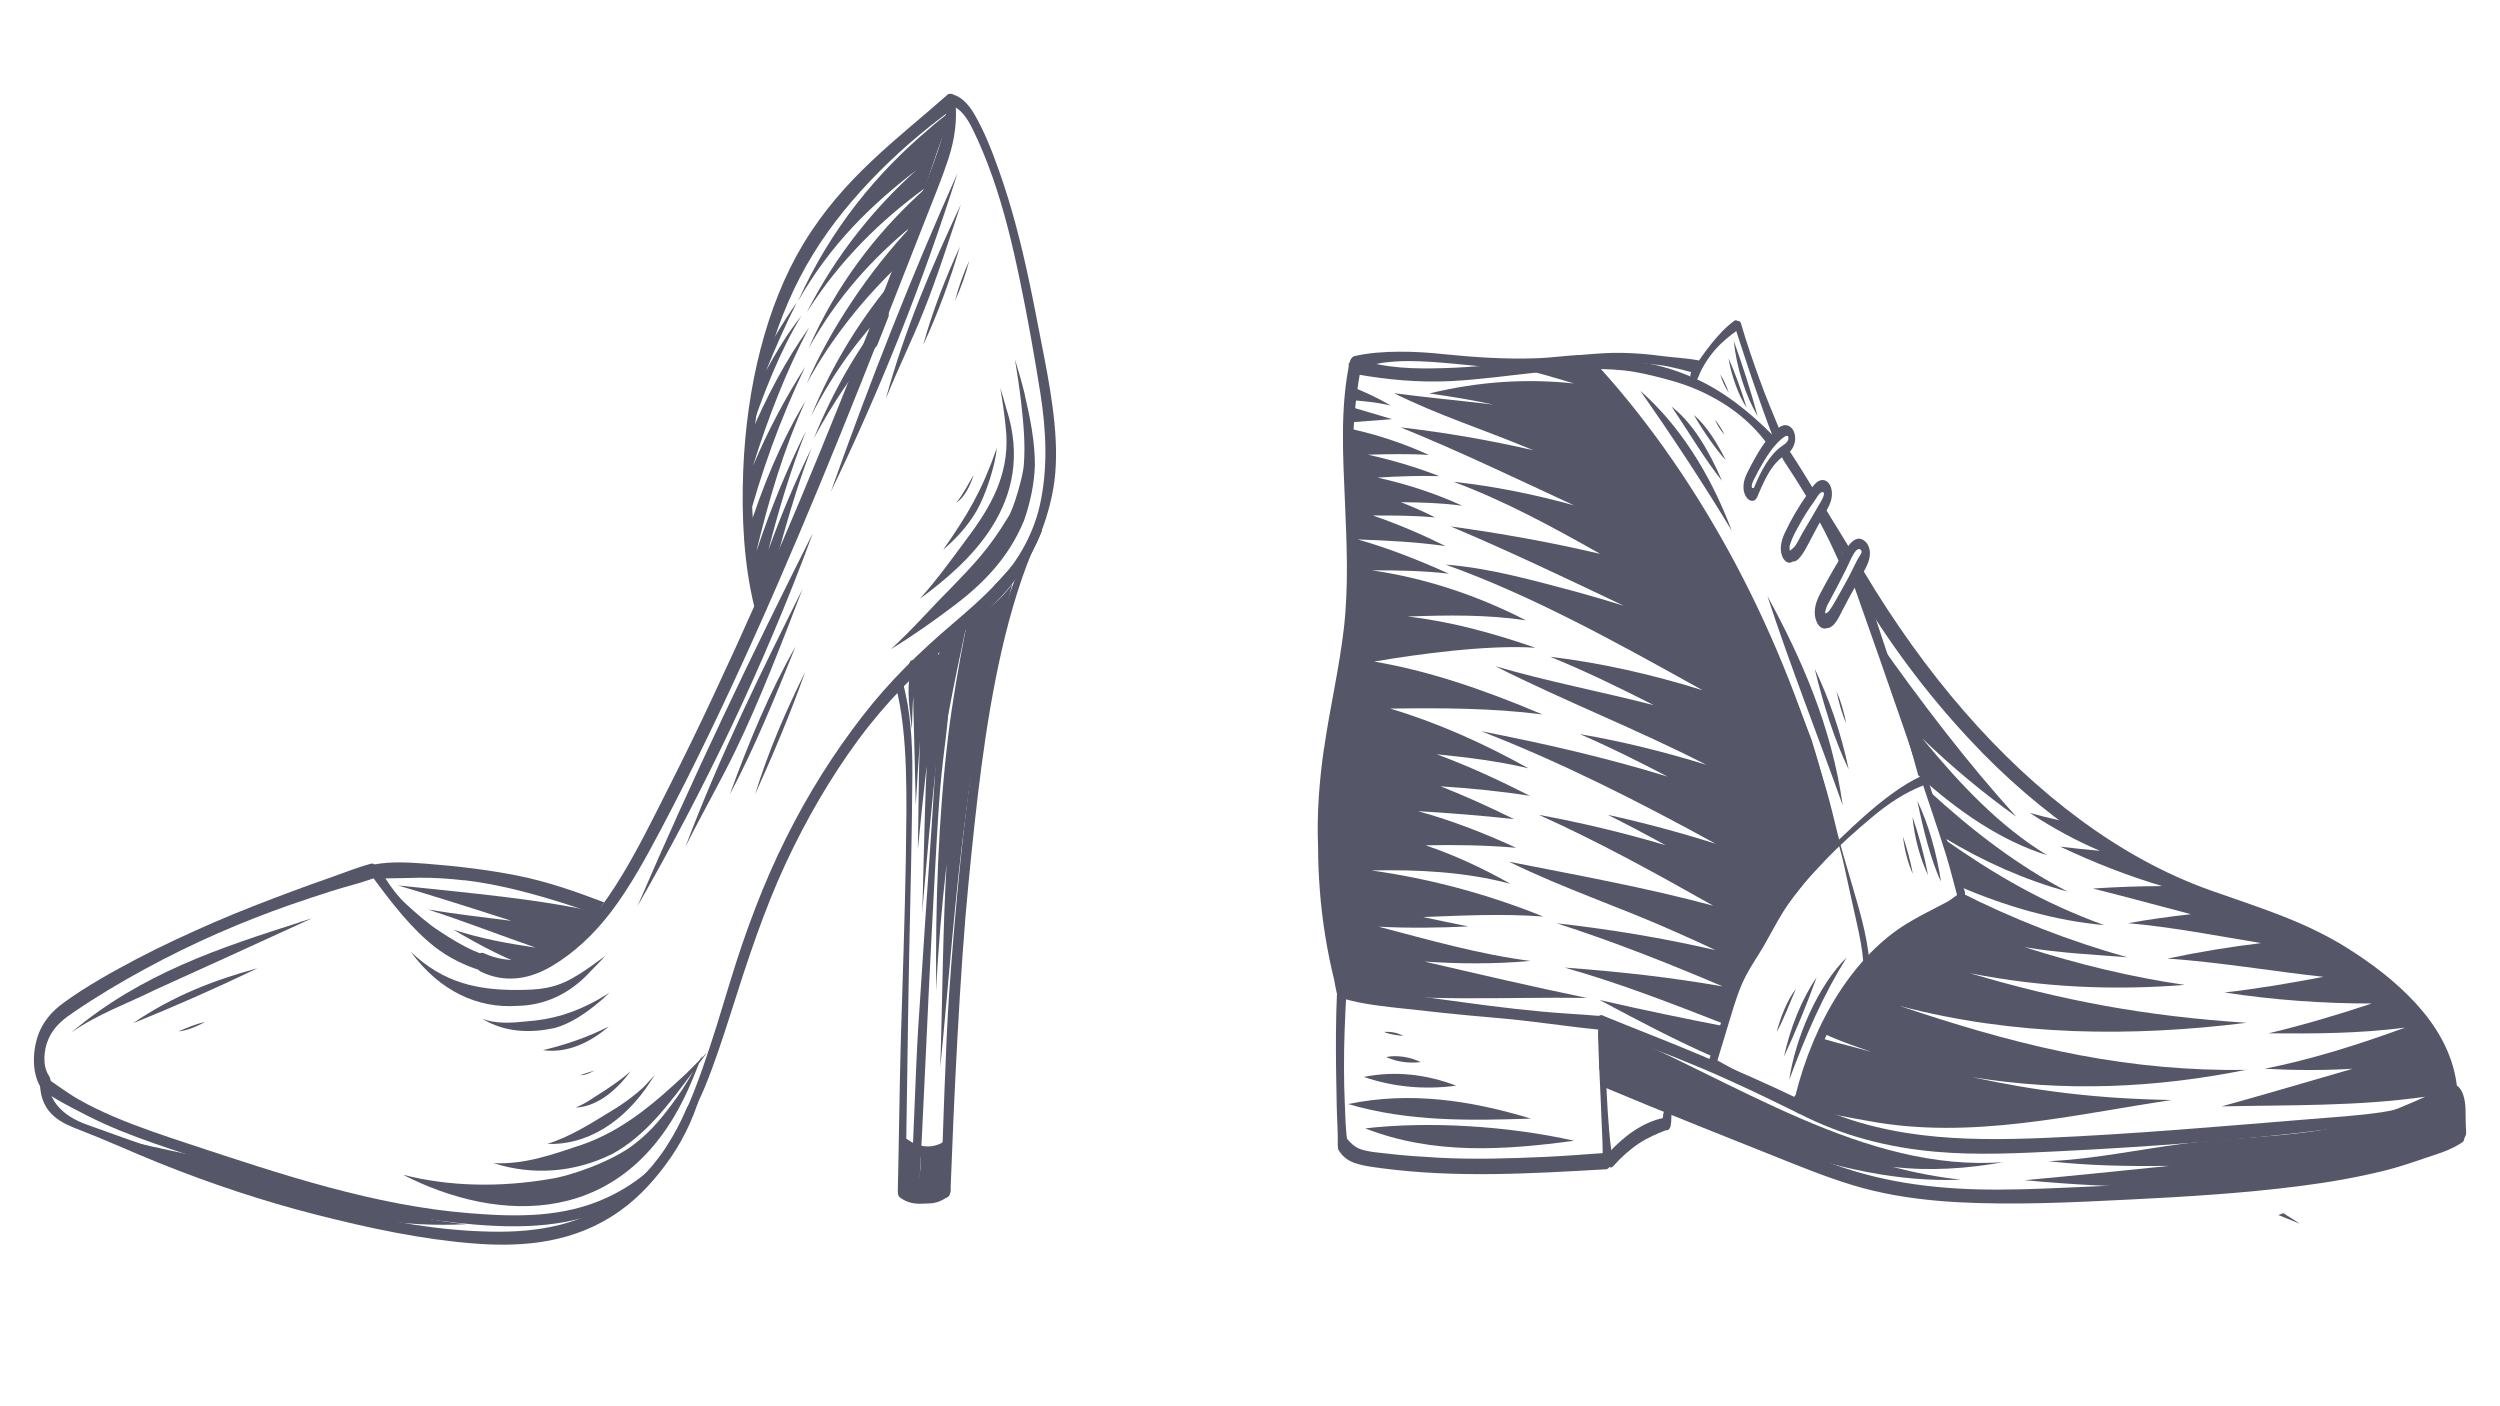 <?xml version="1.0" encoding="UTF-8"?>
<svg xmlns="http://www.w3.org/2000/svg" version="1.1" viewBox="0 0 1920 1080">
  <defs>
    <style>
      .cls-1 {
        fill: #555769;
      }
    </style>
  </defs>
  <!-- Generator: Adobe Illustrator 28.7.2, SVG Export Plug-In . SVG Version: 1.2.0 Build 154)  -->
  <g>
    <g id="Capa_1">
      <g>
        <path class="cls-1" d="M733.6,75.9c-.7-5.9-7.6-4.7-7.1,1.4,1.1,14-2.5,27.4-6.6,39.7-4.4,13-9.5,25.4-14.4,38-10,25.8-19.8,51.7-29.9,77.5-20.1,51.2-40.4,102.1-61.5,152.4-21,50.2-42.9,99.7-65.7,148.3-11.4,24.4-23.1,48.5-35.2,72.3-11.3,22.4-22.5,45.2-35.1,66.1-13.5,22.3-29.1,43.9-47.9,55.7-17.8,11.1-40,13.4-58.5,4.8-6-2.8-8.5,11.1-2.5,14.1,18,8.8,36.7,6.3,54.2-4,17.2-10.1,32.8-24.5,46.6-42.8,14.1-18.7,26.1-40.7,37.8-62.8,12.6-23.8,24.8-48.1,36.7-72.7,47.9-99.2,90.8-203.6,132.3-308.9,11.6-29.4,23.2-58.9,34.7-88.4,5.7-14.6,11.8-29.2,16.8-44.4,4.8-14.7,7.2-29.9,5.2-46.2"/>
        <path class="cls-1" d="M727.5,72.9c-38.8,34.3-79.9,63.6-110.6,114.5-28.7,47.6-43.6,110.3-46.1,173.9-1.4,35.5.4,71.9,8.7,105.4,2.1,8.4,11.1,5.1,9.1-3.6-6.6-29-11.3-59.1-11.5-89.8-.3-30.9,3.6-61.5,10.9-90.3,7.3-28.6,18-55.6,31.2-78.9,14-24.8,30.8-45.7,48.4-64.4,20.1-21.3,41.8-39.8,64-56,4.8-3.5.5-14.8-4.1-10.8"/>
        <path class="cls-1" d="M356.5,676c22.9,2.7,45.4,8.3,67.9,15.1,11.3,3.4,22.7,7.1,33.8,11.6,0,0,0-.2.1-.3,1.5-3,3.2-5.6,4.9-8.2l.8-1.2c-22.3-8.5-44.5-16.2-67.4-20.7-23.1-4.5-46.3-7.2-69.6-9-13.2-1-26.5-1.8-39.6.6-3.3.6-3.4,6.8-1.3,9.6,14.8,20.1,30.1,39.9,47.8,53.7,8.8,6.9,18.4,11.9,28,15.6,9.4,3.6,19.2,6.2,28.9,3.9,1.7-.4,1.9-4.2.3-5.1-8.9-4.8-18.3-7.4-27.4-11.5-9.1-4-17.7-9.4-26.4-15.1-8.7-5.7-16.8-12.8-24.9-20.2-6.1-5.5-11.5-12.5-16.4-20.2,8.7,0,17.5-.4,26.2-.5,11.5-.1,22.9.7,34.3,2"/>
        <path class="cls-1" d="M284.9,663.3c-10.1,2.7-20.1,6.8-30.1,10.3-10.2,3.5-20.4,7.2-30.6,11-20,7.5-39.9,15.1-59.7,23.7-19.9,8.7-39.8,17.8-59.4,28.1-18.9,10-38,20.5-56.1,33.6-8.6,6.2-17.1,14.9-20.9,28.7-3.4,12.3-2.9,26.8,3.4,36.8,3.8,6.1,10-3.4,6.1-9.3-5.1-7.5-4.1-19.8-.4-28.2,4.5-10.4,12.7-16.1,19.9-21,17.8-12.1,36-22.9,54.4-32.9,36.4-19.8,73.7-36,111.4-49.2,10.6-3.7,21.3-7.2,31.9-10.6,10.6-3.4,21.5-5.9,32-9.7,4.9-1.7,2.8-12.6-1.9-11.3"/>
        <path class="cls-1" d="M797.3,405.7c-8.4,16.4-19.8,29-30.8,40.9-11.3,12.3-23.5,22.7-35.6,33.1-24.4,20.8-47.7,43.3-69,70.9-21.6,28-41.3,59-58.4,93.4-17,34.1-31,71.2-42.8,110.1-6.8,22.3-13.4,44.6-21.1,66.3-7.5,21.3-16.1,42.7-27.4,59.8-1.5,2.2.8,5.7,2.3,3.5,10.3-14.7,19.3-30.9,26.9-49,7.6-18.5,13.9-38.1,20.2-57.7,12.4-39.2,25.1-77.8,41.6-113.4,16.2-34.8,34.9-66.8,55.8-95.2,21.1-28.7,44.8-52.3,69.4-73.3,13.6-11.6,27.4-22.9,40.3-36.6,12.7-13.5,22.8-30.1,31.2-49.9,1-2.2-1.4-5-2.5-2.9"/>
        <path class="cls-1" d="M808.4,312.6c-2.2-16.7-5.4-33.1-8.6-49.4-3-15.1-5.8-30.3-9-45.3-6.3-30-13.8-59.5-23.7-87.2-5.3-15-11.3-30.2-18.8-43-4.8-8.3-11.4-14.8-18.4-15.4.1.9.3,1.8.4,2.8.2,2.1.4,4.3.5,6.5,6.5.9,12.3,9.6,16.1,17.4,5.7,11.5,10.7,23.8,15.2,36.5,9,25.5,15.6,52.8,21.3,80.4,5.9,28.4,11,57.2,15.6,86.1,4.5,28.7,5.9,57.7-.4,86-2.9,12.8-7.9,24.6-13.7,34.6-6.3,10.8-12.7,18.9-20.7,26.5-2.1,1.9-1.3,7.4,1.1,6,16.1-9.3,29.2-30.7,36.9-53.7,4-11.9,7-24.2,8.2-37.5,1.5-17.1.2-34.4-2-51.2"/>
        <path class="cls-1" d="M795.1,409.8c-11.8,23.3-21.4,48.3-28.8,75.6-7.5,27.5-13,56-17.3,84.9-9.5,63.6-15.5,128.5-20.1,193.3-2.7,38.5-4.8,112.2-6.3,150.8-.3,7.2,7.1,7.2,7.4,0,2.5-67.3,7.2-169.3,13.8-236,5.9-60,12.3-120.5,25.3-178,7-30.8,16.2-61.2,28.4-88,.9-2-1.3-4.7-2.3-2.7"/>
        <path class="cls-1" d="M693,522.7c-1.3-4.5-6.5-1.3-5.3,3.3,5.3,20.2,7.2,42.2,8,63.9.8,22.8.3,45.8,0,68.6-.8,47.2-2.5,94.3-3.9,141.4-.8,26.6-1.6,88.2-2.3,114.8-.1,5.6,5.5,5.6,5.7,0,1.2-47.9,2-130.9,3-178.8,1-47.1,2.2-94.3,2.5-141.5.1-24.6-1.3-48.8-7.7-71.6"/>
        <path class="cls-1" d="M729.5,911.8c-1-2.7-3.1-3.4-4.8-2.1-2.4,1.7-4.9,3-7.4,4.2-2.7,1.3-5.3,2.6-8.1,2.7-5.5.2-10.9-2-16.3-3.8-2.5-.9-4.5,4.7-1.9,6.7,5.7,4.5,12,5.3,18.4,4.9,3.2-.2,6.4,0,9.5-.9,3.2-.8,6.2-2.5,9.2-4.5,1.7-1.1,2.3-4.9,1.4-7.3"/>
        <path class="cls-1" d="M721.8,513.8c-6-6.5-13.8-6.9-20.9-6.8-3.8,0-3.7,8.9,0,8.9,5.9,0,13.1,0,18,5.9,6.1,7.4,3.7,20.8,2.6,30.8-2.8,26.1-4,52.6-5.8,78.8-3.6,53.1-7.2,106.1-10.6,159.3-1.9,30.5-3.9,96-5.8,126.5-.4,6.1,5.9,5.9,6.3-.1,3.4-56.8,7.1-148.5,10.2-205.4,1.5-28.1,2.9-56.2,4.7-84.2.9-14.5,2-28.8,3.7-43.1,1.6-13.2,3.4-26.5,4.3-39.8.9-11.5-.3-23.5-6.9-30.6"/>
        <path class="cls-1" d="M726.3,875.9c-1.4.5-2.7,1.8-4.1,2.4-1.4.7-2.8,1.1-4.3,1.5-2.6.7-5.4.8-8,.5-2.7-.3-5.3-1-7.9-2.2-2.8-1.2-5.3-3.7-8.2-4.5-2.3-.6-3.7,3.2-2.2,5.9,2,3.7,5.5,5.4,8.4,6.8,3.1,1.5,6.4,2.3,9.6,2.7,3.2.3,6.3,0,9.5-.7,1.5-.4,3-.9,4.5-1.5,1.6-.6,3.4-1.1,4.9-2.5,2.8-2.7,1.1-9.6-2.2-8.4"/>
        <path class="cls-1" d="M701.9,904.4c0-.6-.2-1.1-.4-1.6,0-1.1,0-2.2,0-3.3.1-4.8.4-9.6.2-14.4,0-2.4-1.1-4.4-2.8-4.8-1.5-.3-3.1,1.2-3.5,3.5-.6,4-1,8-1.4,12.1-.4,4.1-.8,8.1-1.2,12.2-.2,2.6-.6,5.3,0,7.9,1.1,4,4.1,5.6,6.6,3.7,3.5-2.7,2.7-10.6,2.3-15.3"/>
        <path class="cls-1" d="M724.6,885.3c-1.4-2.8-3.6-3.5-5.7-2.9-1.1.3-2.2,1-3.3,1.6-.8.4-1.7.9-2.5,1.3-.4-2.1-1.8-3.6-3.2-3.3-1.5.3-2.4,2.1-2.6,4.5,0,1.2-.3,3.2-.3,4.7,0,.8,0,1.7-.1,2.5,0,.4,0,.7,0,1.1,0,0,0,.7,0,1,0,.2,0,.6,0,.7,0,.5,0,.9-.1,1.4,0,.7-.2,1.5-.3,2.2-.2,1.6-.4,3.3-.7,4.9-.2,1.4-.5,2.9-.7,4.3-.3,1.7-.7,3.4-.7,5.2,0,2.7.7,5,2.1,6.7,1.6,1.9,3.5,1.7,5.4,1,2.1-.8,4.2-1.5,6.3-2.3,2.5-.9,5.2-1.7,6.5-5.5.7-2,.7-4.2.8-6.4,0-1.8.1-3.5.2-5.2.1-3.4.2-6.8.3-10.2,0-2.6,0-4.9-1.2-7.1"/>
        <path class="cls-1" d="M538.8,834.3c-2.7,4.6-5.7,8.8-8.7,12.9-.8,1.1-1.6,2.1-2.4,3.2-3.1,7.4-6.5,14.5-10.3,21.1-10.3,18-22.3,31.8-36,43.2-31.6,26.6-69.1,31.9-104.5,31.2-79-1.6-157.3-27.2-233.9-55.1-21.8-7.9-43.7-15.2-65.4-23.2-9.3-3.4-18.9-5.9-27.4-12.6-6.3-4.9-12.3-12.3-13.3-23.7-.5-5.5-6.3-4.2-6.2,1.2.6,23.9,17.9,30.4,30.2,35.2,20.3,7.8,40.3,17,60.6,25.2,40,16.1,80.6,29.6,121.4,40,40.5,10.3,81.3,19.1,122.3,22.2,37.4,2.8,76.6-.6,111-25.2,14.5-10.3,27.6-24.4,39.2-41.3,10.6-15.4,19.8-35.1,24.7-56.4-.4.7-.8,1.4-1.2,2.1"/>
        <path class="cls-1" d="M498.6,903.3c1.1-2.5,2.2-5,3.3-7.5-11,10.3-23.2,18.1-35.4,23.8-33.7,15.8-70.3,15-105.2,12.2-73.4-5.7-145.6-29.9-217.2-53.6-19-6.3-38-12.6-56.7-20.6-9.1-3.9-18.2-8.2-27.1-13.3-8.9-5.1-17.4-11.6-26-17.4.1,1.2.2,2.5.3,3.7.2,2.6.1,5.2,0,7.9,6.4,4.6,13,8.2,19.8,11.8,8.2,4.3,16.4,8.6,24.8,12.4,17.1,7.8,34.5,13.9,51.9,19.8,36.6,12.3,73.2,24.4,110.1,34.7,36.4,10.1,73.2,18.1,110.1,22,36.1,3.8,73.2,5.1,108.6-7.7,12.6-4.5,24.7-11.5,35.9-21,1-2.4,1.9-4.8,2.9-7.2"/>
        <path class="cls-1" d="M742.3,480.2c-5.9,4.2-12,8-18.3,10.9-1.1,4.2-2.1,8.2-3,11.9-.4-1-1-1.8-1.7-2.3-.1-.2-.2-.4-.4-.6-2.5-1.8-6.4.3-8.5,4-2.5-1.7-6,0-7.1,7.8,0,.5-.2.9-.2,1.4-1.2-1.2-3.2-.5-3.7,2.8-3.6,14.1-.4,29.5.9,43.9.4-9.8.5-17.7,1.1-25.4,0,5.9.1,11.8.3,17.7.7,22,1,44.1,1.6,66.1,1-16.6,2-33.4,3.2-49.4-1.1,27.8-1,55.7-1.6,83.5,1.9-19.8,4.2-42.2,6.8-64.4-2.2,48-2.7,101.5-3.6,113.8,3.7-40.9,7-81.8,11.8-122.8-.8,12.5-1.5,24.6-2,36,5.6-45.9,14.8-90.4,24.3-134.7"/>
        <path class="cls-1" d="M757.3,468.8c-4.9,3.9-9.9,7.7-15,11.4-5.9,29.7-11.2,61-14.1,84.9-7.5,62.9-9.9,127.7-9.2,196,1.4-32.1,4.3-65,8-97.6-3,50.8-3.1,102.6-4.9,156.4,7-70.3,11-130.6,20.3-199.7,7.4-59.2,23.8-131.1,35.2-172.1-5.6,8.2-12.7,14.8-20.3,20.8"/>
        <path class="cls-1" d="M684.3,224.5c1.3-4,2.7-8.1,4-12.1-25.6,29.9-48.4,65.5-65.4,107.2,17.2-34,37.2-60.3,59.3-83.6.1-3.7.8-7.6,2.1-11.5"/>
        <path class="cls-1" d="M682.3,237.8c-22.4,28-41.9,61-57.2,98.7,14.2-26.5,31.9-52.9,47.8-70.3.2-.3.5-.5.7-.8,3.1-7.6,6-15.2,9-22.8-.2-1.6-.3-3.2-.3-4.8"/>
        <path class="cls-1" d="M703.7,130.7c-31.8,28.6-61.5,64.6-84.1,109.2,25.5-40.4,57-70.7,90.7-95.4,6.7-20.2,13.5-40.3,20.9-59.9-6.4,4.9-12.8,10-18.5,15.1-38.8,32.8-74.7,75.6-99.9,131.8,25.1-44.3,57-74.7,90.9-100.8"/>
        <path class="cls-1" d="M710.1,145.3c-1.5,1.4-3,2.7-4.5,4.1-32.9,30.5-63.2,69.1-84.7,118.3,22.7-40.6,49.1-69,79.4-94.2-32.8,34.6-62.9,79.7-80.8,121.1,19.7-36.2,45.4-67.2,72.3-92.7,6.1-18.7,12.1-37.7,18.3-56.6"/>
        <path class="cls-1" d="M590.1,422.5c8-31.3,17.2-61.8,28.9-91.5-14.6,29.1-27.5,60.4-38.3,93.2,9.8-40.6,21-78.7,37.9-116.2-18.7,30.9-33.3,66-45,103.5,0,1,.1,2.1.2,3.1,1.7,16,3.8,31.9,6.2,47.7,1.3,5.3,2.6,10.7,3.8,16.1,11.4-44.2,23.2-92.1,39.5-134.3-12.4,25.1-23.4,51.4-33.2,78.4"/>
        <path class="cls-1" d="M577.3,314.2c-.9,7.1-1.7,14.2-2.3,21.3,11.4-33.5,24-65.9,40.5-93-9.9,12.5-18.9,26.9-27.2,42.4,7.3-18.2,15.2-35.9,23.7-52.7-11.5,16.4-22,34.2-31.3,53.3-.9,9.5-2.1,19.1-3.3,28.7"/>
        <path class="cls-1" d="M621.2,251.8c-18,25.3-33.4,54.3-46.3,85.5-1.5,16.4-2.5,32.8-2.9,49.3.4,6.3.8,12.6,1.2,18.9,11.1-42.4,26-83.8,45.2-123.8-15.4,24-28.8,49.5-40.1,76.1,11.7-37.6,25.9-73.5,42.9-105.9"/>
        <path class="cls-1" d="M465.8,702.3c-49.4-12-106-16.4-160.2-22.3,29.1,8.6,58.1,17.8,87.1,27.2-20.8-2.6-42.2-5.1-64-8.7,27.7,9,55.2,19.7,82.8,29.3-21.6-3.3-41.2-6.6-63.2-13.8,20.6,12.3,41.8,23.4,63.5,30.7,16-13,32.5-24,48.5-36.1,1.8-2.1,3.6-4.2,5.4-6.4"/>
        <path class="cls-1" d="M214.6,903.4c-37-10.8-74.4-17.3-111.6-26-4-.9-10.2-2.9-12.7-3.6,3,1.5,6.1,2.9,9.2,4.2,37.3,15,75.3,25.7,112.9,38.6,47.5,18.2,96.6,26.1,145.6,23.6-48.2-4.8-94.6-21.4-143.4-36.9"/>
        <path class="cls-1" d="M543.7,807.7c-1.7,1.8-3.5,3.5-5.3,5.3.3-.8.6-1.6.9-2.4-.6,1.1-1.2,2.2-1.8,3.3-3.4,3.5-6.8,7-10.2,10.3-27.3,25.6-50.2,44.4-80.5,55-23.5,7.9-44.1,15.2-67.7,14.1,29.9,9.6,62.1,7.4,91.2-7.1,25.3-13.8,42.8-37.3,62.2-63.4-3.9,6.7-7.9,13.3-12.2,19.4-11.2,15.5-19.6,26.1-33.4,36.7-16.4,12.8-48.2,24.2-64.8,26.6-37.3,6.3-76.1,6.1-112.6-3.3,72.6,37.3,172.6,43.2,220.8-69.6,2.2-5.1,4.4-10.5,6.5-15.8,2.3-3,4.6-6.1,6.8-9.2"/>
        <path class="cls-1" d="M496.6,832.5c-7.7,8.5-24.3,19.3-26.7,20.5-15.6,9.5-31.6,19.9-49.6,25.5,29.4,1.3,58.8-16,79.5-48.2,1.1-1.6,2.2-3.4,3.2-4.9-2.1,2.4-4.2,4.8-6.4,7"/>
        <path class="cls-1" d="M482.3,824.5c-6.9,5.9-16.6,12.2-20.5,14.7-6,3.6-11.1,7.9-19.7,11.4,15.5-.6,29.9-11.7,41.5-26.9.3-.4.5-.7.8-1-.7.6-1.4,1.2-2.1,1.8"/>
        <path class="cls-1" d="M787.1,303.2c-2.2-9.1-5-18.6-7.6-27.2,1.8,11.1,3.5,22.3,4.8,33.6,1.6,14.8,3.3,30.4,2,47.6-.5,8-7.9,34.2-12.1,40-14.8,24.6-26.9,36.9-44.8,55.4-15.1,15.1-29.6,31.9-45.2,45.9,16.9-10.2,33.2-21.8,49.6-34.2,20.1-15.4,40.3-34.7,52.6-64.4,4.6-13.1,7.9-27.6,8.4-42.5,0-18.6-3.7-36.8-7.8-54.2"/>
        <path class="cls-1" d="M772.9,314c-1.4-5.3-3.1-11.2-4.7-16,1.7,9.9,3.2,20,4.2,30.2,3.6,32.2-8.8,56.5-26,80.3-13,17.6-26.1,36-39.9,51.3,36.2-26.6,90-73.2,66.4-145.9"/>
        <path class="cls-1" d="M724.5,422.1c9.3-8.1,18.3-17.4,25.5-29.7,7.3-12.7,14.5-35.7,15.6-48.4-11.8,33.6-22.2,50.8-41.1,78"/>
        <path class="cls-1" d="M734.5,386c6.1-3.9,10.7-12.9,13.3-21.4-4.2,7.4-8.3,15.2-13.3,21.4"/>
        <path class="cls-1" d="M638.1,377.6c37.2-76.7,70.3-159.3,97.3-244.7-35.3,78.9-67.5,160.7-97.3,244.7"/>
        <path class="cls-1" d="M680.2,306.6c9.1-22.8,19.8-44.2,28.9-67,10.4-25.8,20.7-58.1,28.8-82.5-22.1,47.1-43.1,95.9-57.7,149.6"/>
        <path class="cls-1" d="M709,264.9c11-23.4,20.8-50,28.2-75.5-10.9,23.8-20.8,48.7-28.2,75.5"/>
        <path class="cls-1" d="M733.4,231.1c4.4-9.6,8.2-20.2,11-30.9-4.4,9.6-8.2,20-11,30.9"/>
        <path class="cls-1" d="M489.6,695.9c50.7-88.5,97.3-184.6,134.7-286.5-46.6,92.6-92.4,188-134.7,286.5"/>
        <path class="cls-1" d="M526.4,650.4c12.3-24.8,27.4-50.9,38.5-74.1,19-39.2,35.4-82.2,51.4-123.8-31.5,63.2-63.1,126.8-89.9,197.9"/>
        <path class="cls-1" d="M560.5,610.1c18.9-35.4,35-75.2,50.5-113.6-19.8,34.7-35.9,73.4-50.5,113.6"/>
        <path class="cls-1" d="M579.9,610.1c13.6-30,27.6-63.2,38.5-94.1-14.6,29.6-28.2,60.5-38.5,94.1"/>
        <path class="cls-1" d="M442.2,749.7c-15.7,9.7-28.3,10.5-45.3,10.6-29.2,0-56-4.9-81.5-29.4,22.5,30.6,51.7,43.7,81.9,41.6,20.1-.3,39.9-8.5,56.3-26.6,3.7-3.7,8-8.2,11.3-11.8-7.6,5.6-16,11.8-22.6,15.6"/>
        <path class="cls-1" d="M459.9,767.4c-19.1,10.7-35.9,15.6-55.4,17-11.4,1.2-23.1,2.1-34-1.9,17.4,10.5,36.8,11,55.1,7.1,13.2-3.5,25.5-12.2,37.1-22.2,1.7-1.5,4-3.7,5.2-5-2.6,1.8-5.3,3.4-8,4.9"/>
        <path class="cls-1" d="M417,806.5c17.6,2.6,35.5-5.1,50.6-18.2-16.4,8.4-33.6,14.2-50.6,18.2"/>
        <path class="cls-1" d="M445.6,825.7c3.7.2,7.5-1.5,10.8-3.5-3.6,1-7.2,2.4-10.8,3.5"/>
        <path class="cls-1" d="M229.9,708.4c-59.9,19.2-121.3,39-175.2,84.6,20.5-14.4,43.1-22.2,64.6-32.9,38.5-17.4,77-35,115.4-52.6,1.6-.7,3.5-1.5,4.5-2.1-3.1,1-6.2,1.9-9.3,2.9"/>
        <path class="cls-1" d="M102.2,785.8c31.9-12.8,64.4-27.2,95.6-42.2-32.7,8.8-65.2,21.3-95.6,42.2"/>
        <path class="cls-1" d="M137,792.1c7.2-.6,14.2-3.9,20.9-7.4-7.1,1.6-14,4.5-20.9,7.4"/>
      </g>
      <g>
        <path class="cls-1" d="M1431.5,439.1c47,78.7,103.2,144,166.1,190.4,31.8,23.5,65.1,41.8,99.5,54.1,35.5,12.7,71.7,23.2,105.6,44.5,18.4,11.6,36.9,25.3,53.1,43,13.8,15.2,27.9,36.2,31.1,62.8,1.2,9.9-8.8,11.8-8.9,1.8-.5-25.7-12.6-44.4-25.9-58-14.7-15.1-31.3-26.3-48-35.2-34.3-18.3-69.8-30.7-104.7-46.3-33.5-14.9-66.6-30.5-98.5-52.2-31.3-21.4-61.3-46.9-89.3-77.2-31.7-34.1-61.2-73.1-87.1-117.2-4.2-7.2,2.7-17.9,7-10.7"/>
        <path class="cls-1" d="M1394.4,475.2c1.4,5.7,5.3,8.7,8.8,7.2.4,0,.7,0,1.1-.1,2.4-.6,4.6-2.9,6.3-5.5,1.7-2.6,3.2-5.8,4.7-8.7,1.9-3.6,3.7-7.1,5.6-10.6,3.2-5.8,6.5-11.4,9.7-17.1,2.7-4.8,6.6-11.4,5.2-18.4-1-5.1-4.8-8.3-8.2-8.3-4,0-7.3,4.2-10,8.3-7,10.6-13.5,22.2-19.7,33.9-2.9,5.5-5.3,12.1-3.6,19.3M1405.2,468.6c-1,1.4-2,2.1-3.3,2.6-.7-.8,1-5.4,1.4-6.2,2.4-4.8,5.1-9.4,7.5-14.1,2.3-4.5,4.6-9,6.9-13.5,2-4,3.7-8.3,5.9-12,1.2-2.1,4-5.5,5.8-2.7.5.8.4,1.4,0,2.2-1,2.1-2.4,3.8-3.4,5.9-2.3,4.3-4.3,8.9-6.6,13.1-2.4,4.3-4.7,8.8-7.2,13-2.3,3.9-4.4,8.2-7,11.6"/>
        <path class="cls-1" d="M1368.7,427.3c1.8,4.1,5.3,6.2,8,4,1.7.1,3.3-.7,4.7-2.2,4.1-4.3,7.2-11.1,10.3-16.9,3-5.6,5.9-11.1,9-16.5,2.8-5,6.6-10.4,6.2-17.5-.4-6.9-4.6-10.6-8.9-9.3-4.1,1.2-7.3,6.9-10.2,11-6.3,9-12.2,18.9-17.2,29.6-2.3,5.1-4.3,12-1.8,17.8M1377.7,420.3c-1,1.1-2,1.9-3,2.6,0-.2-.2-.5-.2-.6-.4-1.6,0-3.3.5-4.8,1.4-4.4,3.6-8.5,5.7-12.3,4-7.5,8.4-14.4,13.1-20.9,1.3-1.9,4.1-7.2,6.3-6.3,2.1.8-1.1,6.2-1.7,7.3-4.7,8.2-9.5,16.2-14.3,24.4-2,3.5-3.9,7.9-6.3,10.6"/>
        <path class="cls-1" d="M1339,375.6c.7,5.8,4.3,10.2,8.1,8.8.5-.2,1-.5,1.3-1,.3-.3.6-.7.9-1.2,4.2-9.8,8.7-20.4,15.1-27.2,1.5-1.6,3.1-3,4.7-4.2,1.6-1.1,3.3-2,4.9-3.3,3.1-2.7,5.6-8.2,4.4-13.8-1.1-5.4-5.3-8-8.8-7-3.7,1-7.3,4.9-10.3,8.3-6.1,7-11.1,15.8-15.8,24.9-2.3,4.5-5.1,9.7-4.4,15.9M1346.8,374.8c-.4,0-.8,0-1.2,0,0,0,0-.1-.1-.3-.2-.7-.3-.9-.1-1.7.2-1.9,1.1-3.6,1.9-5.1,2-4.1,4.2-8.1,6.5-12,3.9-6.7,8.2-12.9,13.3-17.6,1.1-1,5.6-5.2,6.3-2.5.9,3.4-3.3,5.9-4.6,6.8-9.7,6.6-16.3,19-21.8,32.3"/>
        <path class="cls-1" d="M1399,389.7c1.5.3,2.8.9,3.9,2.6.9,1.3,1.7,2.7,2.5,4.1,1.7,2.8,3.5,5.6,5.2,8.4,3.4,5.6,6.8,11.2,10.2,16.7,1,1.7,1.1,4.4,0,6.1-1.1,1.6-2.9,1.6-4,0l-10.5-16.3c-1.7-2.7-3.4-5.4-5.1-8.1l-2.6-4.1c-1.2-1.8-1.7-3.7-1.8-6.3,0-1.6,1-3.5,2.1-3.3"/>
        <path class="cls-1" d="M1397.6,395c1-1.6,3-1.8,4,0,5.6,10.1,10.6,20.9,14.6,32.6,1.4,4-2.3,7.2-4,3.5-4.6-10.4-9.4-20.5-14.6-30-1-1.8-1.2-4.4,0-6.1"/>
        <path class="cls-1" d="M1372,344c1.3.5,2.2,2.3,3.2,3.7l2.5,3.8c1.7,2.6,3.4,5.3,5.1,8,3.3,5.4,6.6,10.7,9.9,16.1,1.5,2.6-.8,6.1-2.5,3.8-3.6-4.9-7.2-9.9-10.8-14.8-1.8-2.5-3.5-4.9-5.2-7.4-.9-1.3-1.7-2.5-2.6-3.8-1-1.5-2.2-2.9-2.6-5-.5-2.6,1.2-5.1,2.9-4.4"/>
        <path class="cls-1" d="M1371.4,345.8c1.4.7,2.3,2.3,3.3,3.8.9,1.3,1.7,2.6,2.6,3.9,1.7,2.7,3.4,5.4,5,8.2,3.3,5.7,6.3,11.6,9.1,17.8,1.2,2.7-1.5,5.8-3,3.5-3.3-5.3-6.5-10.7-9.9-16-1.6-2.6-3.3-5.2-5-7.7-.8-1.2-1.6-2.5-2.4-3.7-1.1-1.6-2.1-3-2.7-5.2-.6-2.6,1.3-5.3,3-4.5"/>
        <path class="cls-1" d="M1429.5,442.5c13.7,39.9,26.8,80.2,39.7,120.7,6.4,20.1,13,40,19.2,60.2,3.2,10.3,6.4,20.5,9.6,30.7,3.3,10.2,7.2,19.7,10.7,29.7,2,5.5-3.9,10.3-5.4,4.7-2.9-10.5-5.4-21.2-8.6-31.5-3.2-10.2-6.5-20.4-9.9-30.4-6.7-19.8-13.2-39.8-20-59.6-13.7-39.8-27.6-79.4-41.6-119-2.2-6.2,4.1-11.7,6.3-5.4"/>
        <path class="cls-1" d="M1378.5,842.9c14.8-60.5,46.6-109.5,86-133.6,6.8-4.1,13.7-7.7,20.6-11.3,3.3-1.8,6.7-3.5,10-5.2,3.7-1.9,6.8-5.1,10.5-7,4.1-2.2,5.9,7.9,1.7,10-2.8,1.4-5.6,1.6-8.4,2.8-3,1.2-5.9,3-8.8,4.5-5.9,3-11.7,6.2-17.5,9.6-10.3,6.2-20.3,13.2-29.6,22.3-16.9,16.6-31.1,39-42.3,64.5-6.3,14.4-11.6,29.9-15.6,46.1-1.5,6.1-8,3.6-6.5-2.6"/>
        <path class="cls-1" d="M1337.1,248.5c4.2,14.5,9.1,28.6,14.1,42.5,5,14,10.7,27.2,16.2,40.7,2.1,5.2-3.3,9.9-5.4,4.7-5.4-13.5-10.2-27.7-15.1-41.6-4.9-14-9.4-28.3-14.1-42.5-1.4-4.4,3-8.2,4.3-3.8"/>
        <path class="cls-1" d="M1298.3,287.4c.6-2.9,2.3-4.6,3.8-6.6,1.3-1.9,2.6-3.7,3.9-5.6,2.6-3.8,5.3-7.4,8-10.8,5.6-7,11.4-13.3,17.9-18,3.1-2.3,5.8,4.9,2.6,7.1-6.2,4.4-12.4,9.4-17.8,15.7-2.7,3.2-5.2,6.6-7.5,10.4-1.1,1.9-2.2,3.8-3.2,5.8-1.1,2.4-1.8,5.5-3.5,7-2.1,1.9-5-1.3-4.2-5"/>
        <path class="cls-1" d="M1042.4,275.5c21.7,7.6,44.6,7.9,66.8,7.2,22.5-.6,44.9-3.2,67.4-5,22.5-1.8,45.2-2.4,67.7-.6,10.1.8,20.4,1.5,30.4,4,9.6,2.4,19,5.9,28.3,10.1,20.8,9.5,39.7,24.3,57.8,42.4,3.7,3.7-.3,11.8-3.6,7.3-14.5-19.8-33.4-32.4-51.9-40.8-8.9-4-18-6.9-27.2-9.3-10.2-2.7-20.6-5.2-30.9-6.3-44.4-4.6-88.8,6-133.1,8.2-24.4,1.2-48.4-1-72.6-5.3-5.6-1-4.5-13.7,1-11.8"/>
        <path class="cls-1" d="M1188.4,278.7c9.3-2.7,18.4-5.3,27.8-6.2,9.9-1,19.9-1.7,29.9-1.5,9.7.2,19.5,1,29.2,2.3,9.7,1.3,19.5,1.6,29.2,3.5,4.3.8,2.6,11.1-1.7,10-9.7-2.4-19.1-5.4-28.9-6.5-9.5-1-19-1.6-28.5-1.8-18.9-.3-38,.3-56.9,1.8-.6,0-.7-1.4-.1-1.6"/>
        <path class="cls-1" d="M1040.2,273.5c11.2-2.6,22.8-3.3,34.1-3.4,11.9-.1,23.7.7,35.6,2,23.7,2.4,47.2,3.9,71,3,13.8-.5,27.7-3,41.4-2.6,1.7,0,2.1,4,.4,4.6-11.3,3.8-23.2,4.3-34.8,5.1-12,.8-23.9,1-35.9.3-23.4-1.5-46.8-5.1-70.2-5.2-6.4,0-12.7.4-19.1,1.2-7,.9-13.8,3.4-20.6,6-4.7,1.8-6.5-9.8-1.9-10.9"/>
        <path class="cls-1" d="M1016.9,574.7c4.4-31,11.6-61,15.2-92.3,3.7-32.4,2.2-64.7.8-97.3-1.5-35.4-3.7-72.1,3.5-106.4,1.8-8.6,10.7-5.1,8.9,3.6-6.1,30.2-7,61.5-5.9,92.8,1.1,31.3,2.5,62.5-.1,93.6-2.7,31.4-7.7,62.5-12.2,93.4-3.4,23.1-5.8,46.2-7.1,69.6-.5,16.2-.7,32.4.4,48.8,1.8,26.6,6.3,52.5,13.3,77,1.8,6.3-4,11.6-6.1,6.3-.5-.5-.9-1.2-1.2-2.3-.7-2.9-1.2-5.8-1.7-8.7-5.5-22.4-9.3-45.6-11.1-69.4-.8-10.5-1.3-21.3-1.3-32.2-1.1-25.6.9-51.4,4.5-76.4"/>
        <path class="cls-1" d="M1029.1,754.6c2.9-1.7,5.5-.4,8.4.5,3.1.9,6.1,1.9,9.2,2.7,6.3,1.6,12.7,2.8,19,3.8,13,2.1,26.1,3.8,39.2,5.6,26.4,3.6,52.8,7.3,79.2,9.7,15.1,1.4,30.2,2.1,45.3,3.4,4.4.4,4.4,11,0,10.6-26.9-2.6-53.8-7-80.7-9.2-26.6-2.2-53.1-5.1-79.7-8.1-7.1-.8-14.3-1.7-21.4-3-3.5-.6-6.9-1.3-10.4-2.2-3.5-.9-7.2-1.4-9.7-5.7-1.7-2.9-.8-6.6,1.4-7.9"/>
        <path class="cls-1" d="M1382.8,843.6c59.8,32,125.4,32.9,188,30.3,67.8-2.9,135.4-8.9,203.1-14.4,18.4-1.5,36.8-2.6,55.2-5.3,18-2.7,35.6-8.7,52.7-18.2,3.6-2,6.1,7.3,2.5,9.5-14.8,9.2-30.3,12.4-46.1,15.1-16.2,2.7-32.5,4.5-48.8,6.6-34.4,4.4-68.8,7.6-103.3,10.3-34.5,2.7-68.9,4.9-103.4,6.6-32.2,1.6-64.4,3.3-96.6.4-35.8-3.2-71.2-12-105.3-29.7-4.6-2.4-2.7-13.7,1.9-11.3"/>
        <path class="cls-1" d="M1230.8,779.9c25.5,10.5,51.1,20.2,76.5,31,25.4,10.8,50.8,21.8,75.9,34,4.3,2.1,2.4,12.3-1.9,10.2-25.1-12.4-50.2-24.5-75.7-35.2-25.4-10.6-51.1-20.8-76.9-28.6-5-1.5-2.8-13.5,2.2-11.5"/>
        <path class="cls-1" d="M1227.9,788.4c.6-2.5,3.4-4,4.2-.8,2.1,7.6,1,17.8,1.1,25.9.1,9.1.3,18.2.8,27.2.4,9.1,1.1,18.1,1.8,27.2.4,5,.9,9.9,1.6,14.8.6,4.3,1.1,7.4,0,11.5-1,3.6-4,2.4-5.2,0-1.7-3.5-1.3-8-1.4-12.3,0-4.7-.3-9.4-.5-14.1-.4-8.7-.7-17.4-1.1-26.2-.4-8.7-.8-17.5-1.2-26.2-.2-4.7-.4-9.4-.5-14.1-.1-4.3-.6-8.9.4-13"/>
        <path class="cls-1" d="M1026.6,762.6c.3-7.2,7.7-7.2,7.4,0-1,19.1-1.9,38.1-1.8,57.3,0,9.2.2,18.4.6,27.6.4,10,.6,20.5,2.1,30.2,1.3,8.4-7.7,9.9-7.5,1.5.2-9.8-.6-19.8-.8-29.6-.2-9.5-.4-19.1-.5-28.6-.2-19.4-.2-38.9.7-58.3"/>
        <path class="cls-1" d="M1027.9,879.3s0,0,0,0c.3-2.6.8-5.1,1.4-7.6.1-.4.2-.8.4-1.2,0,0,0-.1,0-.2.9,0,1.8.4,2.5,1.4,4.2,5.4,7.8,9.3,13.1,11,6.1,2,12.5,2.4,18.7,3.1,13.5,1.7,27,2.5,40.5,3.3,27.3,1.5,54.7.6,82-.6,15.7-.7,31.4-2,47-3.1,4.8-.3,4.8,12.3,0,12.6-57.4,3.3-115,6.8-172.4-.8-6.6-.9-13.2-1.6-19.7-3.7-4.9-1.5-10.5-4.6-13.8-11.2.1-1,.1-2,.2-3"/>
        <path class="cls-1" d="M1235,885.9c12.2-13.6,26.9-24,42-27.2,0,0,0,0,0,0,.1-1,.3-2,.4-3.1,0-.7.3-1.2.6-1.7.2-.5.5-1,.9-1.3.3-.1.5-.3.8-.5.4-.2.8-.2,1.2,0,.3,0,.5.1.8.3.4.2.8.5,1.1,1,.2.3.3.7.5,1,.3.8.4,1.6.4,2.4l-.2,3.2v1.6c-.1.3-.1.5-.2.8,0,.5,0,1-.1,1.6,0,.5-.3,1-.4,1.5-.2.4-.4.7-.5,1.1-.3.5-.7.9-1.1,1.1-.2.2-.5.3-.8.3-.3.1-.6,0-1,0-7,2.8-14,5.7-20.6,10.1-7.1,4.7-13.8,10.7-20,17.7-1.6,1.8-4.1.3-5-2.1-1.1-2.9-.2-5.9,1.4-7.7"/>
        <path class="cls-1" d="M1883.9,833.1c5.2-.3,8.2,6.6,9.2,13.6.5,3.6.5,7.3.5,10.9,0,4.1.2,8.1.4,12.2.1,2.6-1.5,4.8-3.1,4.8s-3.3-2.2-3.1-4.8c.4-6.4.8-12.9.5-19.3,0-1.2-.2-2.5-.5-3.6-.1-.5-.3-.9-.5-1.3-.1-.3-.2-.5-.4-.8.1.3.1.3-.1-.1,0-.1-.9-1.3-.5-.8-.3-.4-.7-.7-1-1-.1-.1-1.1-.8-.6-.5-.2,0-.3-.1-.5-.2,0,0,0,0-.2,0-3.8-.2-3.8-8.8,0-9"/>
        <path class="cls-1" d="M1231.6,834.6c0-.4-.1-.9-.2-1.3-.2-3.9.1-7.9.2-11.9.5,0,.9,0,1.4.1,42.7,17.3,85.1,35.8,127.6,53.7,20.8,8.8,41.6,17.6,62.8,24,21,6.4,42.2,10.2,63.6,12.3,43.1,4.3,86.2,1,129.3-.7,43.7-1.7,87.4-3.8,131-8.5,24.4-2.6,48.7-6.3,73-10,11.5-1.8,22.9-3.6,34.3-6.4,11.7-2.9,22.3-10.1,33-17.5,3.9-2.7,7.3,6.4,3.3,9-9.5,6.3-19.5,9-29.6,12.4-9.8,3.4-19.5,6.6-29.4,9.1-21.6,5.4-43.2,9.1-65,11.9-44,5.7-88.2,8.3-132.4,10.5-43.6,2.2-87.4,4.3-131,2-21.5-1.2-43-3.7-64.3-8.7-21.3-5-42.2-13-63.1-21.3-48.2-19.3-96.5-38.3-144.6-58.5,0,0,0,0,0,0"/>
        <path class="cls-1" d="M1221.7,274.9c39.1,41.8,74.9,92,105.6,147.8,30.9,56.1,56.4,118.1,75.7,185.2,3.1,10.7,5.6,21.6,8.3,32.5,3,12,6.5,23.4,9.9,35.1,6,20.9,12.7,41.2,14.6,64.2.4,4.6-4.4,4.6-4.7,0-.8-10.3-2.7-20.2-4.9-29.9-2.2-9.6-4.2-19.3-6.4-28.9-2.4-10.4-4.3-21.1-7.3-31.1-2.9-9.8-6.2-19.3-9.2-29-10.3-33.1-21.3-65.4-34.1-96.5-24.9-60.7-54-117.1-88.2-166.3-19.3-27.8-40.2-52.9-62.1-75.7-2.9-3-.2-10.4,2.7-7.3"/>
        <path class="cls-1" d="M1312.9,813.2c3.5-10.9,6.9-21.8,10.4-32.7,3.1-9.8,6.1-20,10.2-29,4-9,9.2-16.6,14.1-24.4,5.3-8.4,10-17.4,15.1-26,9.5-16,20.8-28.8,32.8-40.1,12.1-11.4,24.1-23.4,36.4-34.3,13.9-12.2,28.7-23.8,44.1-30.9,3-1.4,4.4,6.1,1.3,7.3-14.1,5.5-27,13.9-39.8,24.7-12.1,10.2-24.2,20.8-35.6,32.8-11.4,11.9-22.7,24.3-32.3,39.5-5.1,8.1-9.6,17-14.5,25.5-4.7,8.2-10.1,15.7-14.5,24.3-4.8,9.3-8.2,20.1-11.4,30.8-3.7,12.3-7.4,24.6-11.2,36.9-1.5,5.1-6.6.7-5-4.4"/>
        <path class="cls-1" d="M1539.2,892.5c-107.6,8.2-206.7-62.7-310.1-105.6-.4-.1-.9-.3-1.4-.5.3,10.5.6,21.1.5,31.7,0,1.1,0,2.1,0,3.2,90,42.3,182.4,88.5,277.8,84.7-17.6-1.9-35-5.3-52.4-9.8,28.5,3.3,57.2,1.4,85.5-3.8"/>
        <path class="cls-1" d="M1890.3,842.5c-8.8-14.2-10.5-24.5-13.5-39.8-6-10.4-12.1-20.5-19.5-28.8-13.9-15.5-30.4-25-46.5-33.6-36.7-19.7-74.6-35.1-111.7-52.6-30.4-14.4-71.5-17.9-95.4-53.5-15.1-2.5-30.1-5.7-44.8-9.9,18.3,12.1,36.1,21.6,53.8,29.1-10.2-.9-20.4-1.9-30.5-3.2,25.7,12.2,51.8,22.4,78.3,30.3-17.7.1-35.5.7-53.2,1.9,25.1,6.2,50.2,13.2,75.3,19.7-16.1,1.8-32.1,4-48.2,6.9,34.1,3,68.1,9.7,102.1,15.3-24,2.9-48,6.8-71.8,11.9,40,2.7,79.8,9.7,119.7,14-25.3,4.8-50.6,9.2-76,12,37.5,5.8,75.3,8.5,113.1,8.5-26.3,8.7-52.7,16.6-79.3,22.9,35,.3,70.1.2,104.9-4.4-35.7,13-71.6,24.4-107.8,31.6,22.4,1.2,45,1.4,67.5,0-33.5,9.7-67,19.6-100.5,28.9,52.1-1.1,104.4,0,156.3-7.4-24.8,11.2-49.1,20.6-69.2,23.7-38.8,7.6-77.9,7.3-116.9,12.4-34.5,4.5-68.8,11.9-103.4,13.4,30.9,3.5,61.9,4,92.8,3.6-37,3.8-74,7.6-111.1,11,72.9,6.7,146.1,8.3,218.8-2.9,39.3-5.9,80.7-10.7,118-31.9-.6-7.4-1-14.9-1.2-22.4,0-2.1-.1-4.3-.2-6.4"/>
        <path class="cls-1" d="M1725.8,821.7c-89.9,1.2-166.4-16.1-253.2-44.6-4.5-1.5-9-3-13.5-4.5,87.7,23.1,177.8,23.9,266.3,12.9-78.1-5.1-141.4-17-212.6-38.1,54.7,10.9,110.2,13.4,165.1,9-40.9-5.9-82-15.9-123-29,26.2,4.5,52.6,5.7,78.9,7.8-43.9-12.3-87.2-29-129.5-50.5-.9,6.5-4.2,12.1-9.6,12.3-13.6.7-25.6,9.9-37.2,20-11,9.5-22,19.6-32.3,31-10.9,12.1-20.7,27.1-28.6,44.1,3.8,1.7,7.7,3.4,11.6,5.1,9.6,3.9,19.3,7.4,29.1,10.7-3.8-1.1-7.7-2.1-11.6-3.2-10.4-2.7-20.7-5.4-31-8.4-5,11.4-9,23.8-11.9,36.8-1.3,5.8-4.9,11.3-9.3,10.8-11-1.2-21.3-5-31.7-10.6-3.3-1.8-5.2-5.5-6-9.6-6.3-3.4-12.6-6.9-18.9-10.4-4.6.2-9.3-.3-13.9-1.2,13.6,9.1,27.5,17.2,41.8,24.3,29.5,13.1,60.2,19.3,90.7,24.6,78.2,14.5,155.9-4.8,232.3-16.2-58.9-1-105.4-7.2-153.4-17.6,70.1,11.6,141.3,8.5,211.2-5.7"/>
        <path class="cls-1" d="M1492.8,644.1c.5,2.5,1.1,5.1,1.6,7.7,1.2,5.9,1.9,13,5.5,16.6,3,3.1,4.5,7.7,4.7,12.3,36.1,15.5,73.7,26.4,111.4,29.8-47.9-17.4-84.6-39.2-123.3-66.3"/>
        <path class="cls-1" d="M1488.7,627.1c1.5,5.3,2.7,10.6,3.9,16,30.9,18.7,62.9,32.9,95.5,41.7-37.4-19.3-73.4-46.6-107.9-78.5,3.4,6.1,6.2,12.8,8.5,20.7"/>
        <path class="cls-1" d="M1440.9,490.3c0,.5.2.9.2,1.4,11.7,33.8,22.5,68.4,32.1,103.7,30.9,27.9,63.7,50.4,99,61.4-36.8-22.4-67.1-54.8-95.9-89.7,23.2,22.3,47.4,42.4,72.2,60.1-36.9-40.6-72.6-87.2-107.6-136.9"/>
        <path class="cls-1" d="M1035.7,312c-.2,4.2-.3,8.3-.5,12.5,11.3-.8,22.6-1.7,33.9-2.6-11.1-3.2-22.3-6.7-33.4-9.9"/>
        <path class="cls-1" d="M1036.1,287.1c6.9-.4,13.9-.8,20.8-.9-7-2.9-14-5.3-21.1-7.4.1,2.8.2,5.5.3,8.3"/>
        <path class="cls-1" d="M1035.9,307.2c10.8.7,21.5,1.8,32.2,4.2-10.5-6.1-21.2-11-31.9-15.1,0,3.6-.1,7.3-.2,10.9"/>
        <path class="cls-1" d="M1092.7,738.4c27.6,1.9,55.2,2.1,82.7-.4-39-5-77.4-16-116.6-26.3,23,1.2,46,.9,68.9-.2-10.6-2-22.5-4.6-34.7-7.2,30.7-1.2,61.5-2.7,92.2-.4-43.2-17.4-87.4-29.2-132-35.4,36.1-.7,72.1,1,106.9,10.3-22.5-12.7-44.1-22.4-65.2-29.6,23.2-.5,46.3-.1,69.5,1.9-27.9-12.8-52.6-21.9-75.4-28.1,24.6,1.4,49.2,3.4,73.8,6.1-20.5-10.1-39.1-18.4-56.4-25.2,22.9,1.5,45.8,3.7,68.6,7.3-23.5-11.9-47.4-23-71.6-31.9,23.9,2.4,47.6,5.3,70.5,10.8-34.5-19.2-70-35.1-106.2-45.9,39-.5,78-.5,116.9,4.5-47.7-20.2-89.2-33.8-129.2-40.6,31.6-5.5,87.9-13.2,123.9-10.6-32.5-11.2-65.3-20.3-98.4-24,30.4-1.1,60.7-1.6,91,2.9-38.3-19.6-78.2-32.6-118.4-38.4,19.8,0,39.6.3,59.3,2.6-23-10.3-46.4-19.6-70-26.3,22.5.8,45,1.9,67.4,5.1-18.4-9.1-37-17-55.8-23.5,16,0,31.9,0,47.8,1.5-8.7-4.4-17.5-8.3-26.3-11.7,15.7.1,31.4.6,47.1,2.7-21.4-9.8-43.1-16.7-65-21.6,15.8-1,31.6-1.6,47.4-1.1-18-7-36.4-12.4-54.8-16.5,15.6-.4,31.2-.8,46.8.2-20.4-9.3-41.2-16.1-62.3-20.5-.2,6.7-.4,13.4-.3,20.1.3,25.7,2.1,51.3,2.6,76.9.8,43.4-3.6,82.3-11.1,123.9-8.1,44.7-13.1,88.1-10.7,134.7,1.3,26.4,7.5,51.2,12.3,76.2,63.4,9.2,127.2,4.8,190.8,5.7-42-8.6-84-18.5-125.9-28.2"/>
        <path class="cls-1" d="M1324.2,788.2c-30.8-6.1-60.1-12-95.7-20.2,29.1,15.5,58.3,31,87.9,43.9,1.8-8.3,4.4-16.4,7.8-23.8"/>
        <path class="cls-1" d="M1411,642.5c-3.3-11.9-5.7-24.5-8.9-36.5-3.4-12.7-6.9-25.4-10.8-37.8-1.7-4.5-3.5-9.1-5.2-13.6-6.1-15.8-12.5-31.4-19.3-46.5-13.4-29.8-28.1-57.6-43.6-84.9-29.5-51.9-59.9-103.4-98.2-140.6-.9-.9-1.5-2-2-3.2-19.9-1.5-39.9-.8-60,2.5,15.3,3.5,30.5,8,45.7,12.6-35.4-3.8-72.1-1.8-111,7.7,17.5,2.4,33.3,5.1,49.1,8.5-25.4-3-50.9-5.4-76.2-8.7,34,16.9,69.1,28,103.6,42.4,1.1.4,2.3.9,3.4,1.4-33.7-7.8-67.6-13.6-102-17.6,44.7,18.1,88.9,39.4,133.2,59.9-30.6-8.5-61.4-14.7-92.6-18.1,38.4,14.2,75.7,34.4,112.8,55.4-38.1-9-76.5-15.8-114.9-21.1,44.6,18.8,88.8,39.9,132.9,60.9-12.1-3.8-24.2-7.3-36.4-10.7-33.3-8.8-66.6-18.3-100.4-20.9,67.3,24.1,132.4,60.4,197.4,96.5-38.7-12.1-77.8-21-117.1-25.7,26.9,10.9,53.3,23.8,79.7,37.2-40.6-10.5-81.5-18.1-121.9-30,53.7,27.1,108.6,48.3,162.2,75.8-32.2-10-64.6-18-97.2-23.6,22.7,9.8,45,20.9,67.3,32.6-47.3-14.6-95.2-25.5-143-34.8,61.1,23.7,120.8,53.9,180,86.4-27.4-8.7-55.1-16.1-82.8-22.2,14.9,7.4,29.6,15.2,44.3,23.3-32.3-9.6-64.8-17.3-97.3-23.3,45.3,20.3,89.7,44.8,134,69.8-52.3-14.1-105-23.5-156.9-33.8,42.5,20.9,86.2,35.1,129,54.4,9.9,4.3,19.8,8.9,29.6,13.5-40.3-9.3-80.7-16-121.9-20.6,42.9,13.8,85.3,30.5,127.5,48.5-39.1-6.9-79.2-11.4-121.5-14.5,41.5,11.7,82.4,27.6,123.3,43.6.4-.9.9-1.8,1.4-2.7,1.4-7.8,3.2-15.5,5.7-23.1,4.9-14.9,12.5-25.9,21.6-33.3.6-1.7,1.3-3.4,2-5.1,8.7-19.5,19.1-30,30.1-44.5,8.6-11.2,16.7-22.5,26.6-31-.5-1.2-1-2.5-1.3-4.2,0-.1,0-.2,0-.4"/>
        <path class="cls-1" d="M1749.9,933.2c5.6,2.2,11.2,4.5,16.4,6.6-4.2-2.8-8.5-5.4-12.8-8.1-1.1.5-2.4,1-3.6,1.4"/>
        <path class="cls-1" d="M1374.1,829.4c13.1-35.2,26.4-65.8,44.2-94.1-21.7,21.1-39.3,61-44.2,94.1"/>
        <path class="cls-1" d="M1370.1,811.5c9.1-19.6,17.5-40,25.1-61-11.4,16.7-20.3,38.7-25.1,61"/>
        <path class="cls-1" d="M1364.5,792.6c5.7-10.3,9.9-22,14.8-33.2-6.6,8.3-12.1,22.5-14.8,33.2"/>
        <path class="cls-1" d="M1357.4,457.8c17.7,54.3,39.4,108.9,57.8,160.7-8.6-61.2-32-113.3-57.8-160.7"/>
        <path class="cls-1" d="M1393.7,513.6c6.5,27,15.1,54.8,26.1,77.3-5.8-27.8-14.8-53.7-26.1-77.3"/>
        <path class="cls-1" d="M1410.4,530.8c1.8,8.6,4.3,17.6,7.5,24.8-1.7-8.8-4.1-17.2-7.5-24.8"/>
        <path class="cls-1" d="M1472.5,615c4.2,20.7,10.8,47.3,18.2,62-3.5-22.2-9.4-43.5-18.2-62"/>
        <path class="cls-1" d="M1048.5,866.6c52.6,20.5,106.9,16.7,160.5,9.5-51.7-11.6-112.6-15.1-160.5-9.5"/>
        <path class="cls-1" d="M1035.4,847.9c46.4,13.7,93.4,12.7,140.4,11.2-46.3-14-92.7-21.1-140.4-11.2"/>
        <path class="cls-1" d="M1047.4,827.1c23.3,7.9,47.1,9.9,70.9,6.7-23.2-8.9-47.4-11.5-70.9-6.7"/>
        <path class="cls-1" d="M1064.5,811.8c8.7,3.9,17.7,4.9,26.7,3.9-8.4-4-18.5-5.6-26.7-3.9"/>
        <path class="cls-1" d="M1062.9,792.5c4.8,2.1,9.8,2.5,14.8,3.1-4.6-2.7-10-3.4-14.8-3.1"/>
        <path class="cls-1" d="M1259.7,300.1c24.2,34.5,48.1,70.7,70.3,107.5-16.8-44.8-41-81.8-70.3-107.5"/>
        <path class="cls-1" d="M1283.7,312.2c12.8,18.8,25.5,40.5,38.8,57.1-9.9-23.1-22.4-44.4-38.8-57.1"/>
        <path class="cls-1" d="M1300.8,318.6c7.1,12.2,17.1,26.8,24.6,34.8-6.9-13.6-14.7-26.3-24.6-34.8"/>
        <path class="cls-1" d="M1317,322.3c2,4.5,4.8,8.7,7.5,11.7-2.1-4.5-4.7-8.3-7.5-11.7"/>
        <path class="cls-1" d="M1331.5,261.7c2.3,21.5,9.2,42.3,18.4,58-5.4-19.9-11.6-39.1-18.4-58"/>
        <path class="cls-1" d="M1327.5,275.3c2.3,13.6,8.1,29.4,13.9,37.7-4.1-13.1-8.5-25.9-13.9-37.7"/>
        <path class="cls-1" d="M1321.1,287.5c1.6,5.2,4,10.5,6.6,14.1-1.8-5.1-3.9-10-6.6-14.1"/>
        <path class="cls-1" d="M1468.8,627.3c1.4,16,6,32.3,11.9,44.8-2.9-15.6-7-30.4-11.9-44.8"/>
        <path class="cls-1" d="M1461.5,642.5c1.1,10.1,3.9,20.9,7.6,28.7-1.9-10-4.5-19.5-7.6-28.7"/>
      </g>
    </g>
  </g>
</svg>